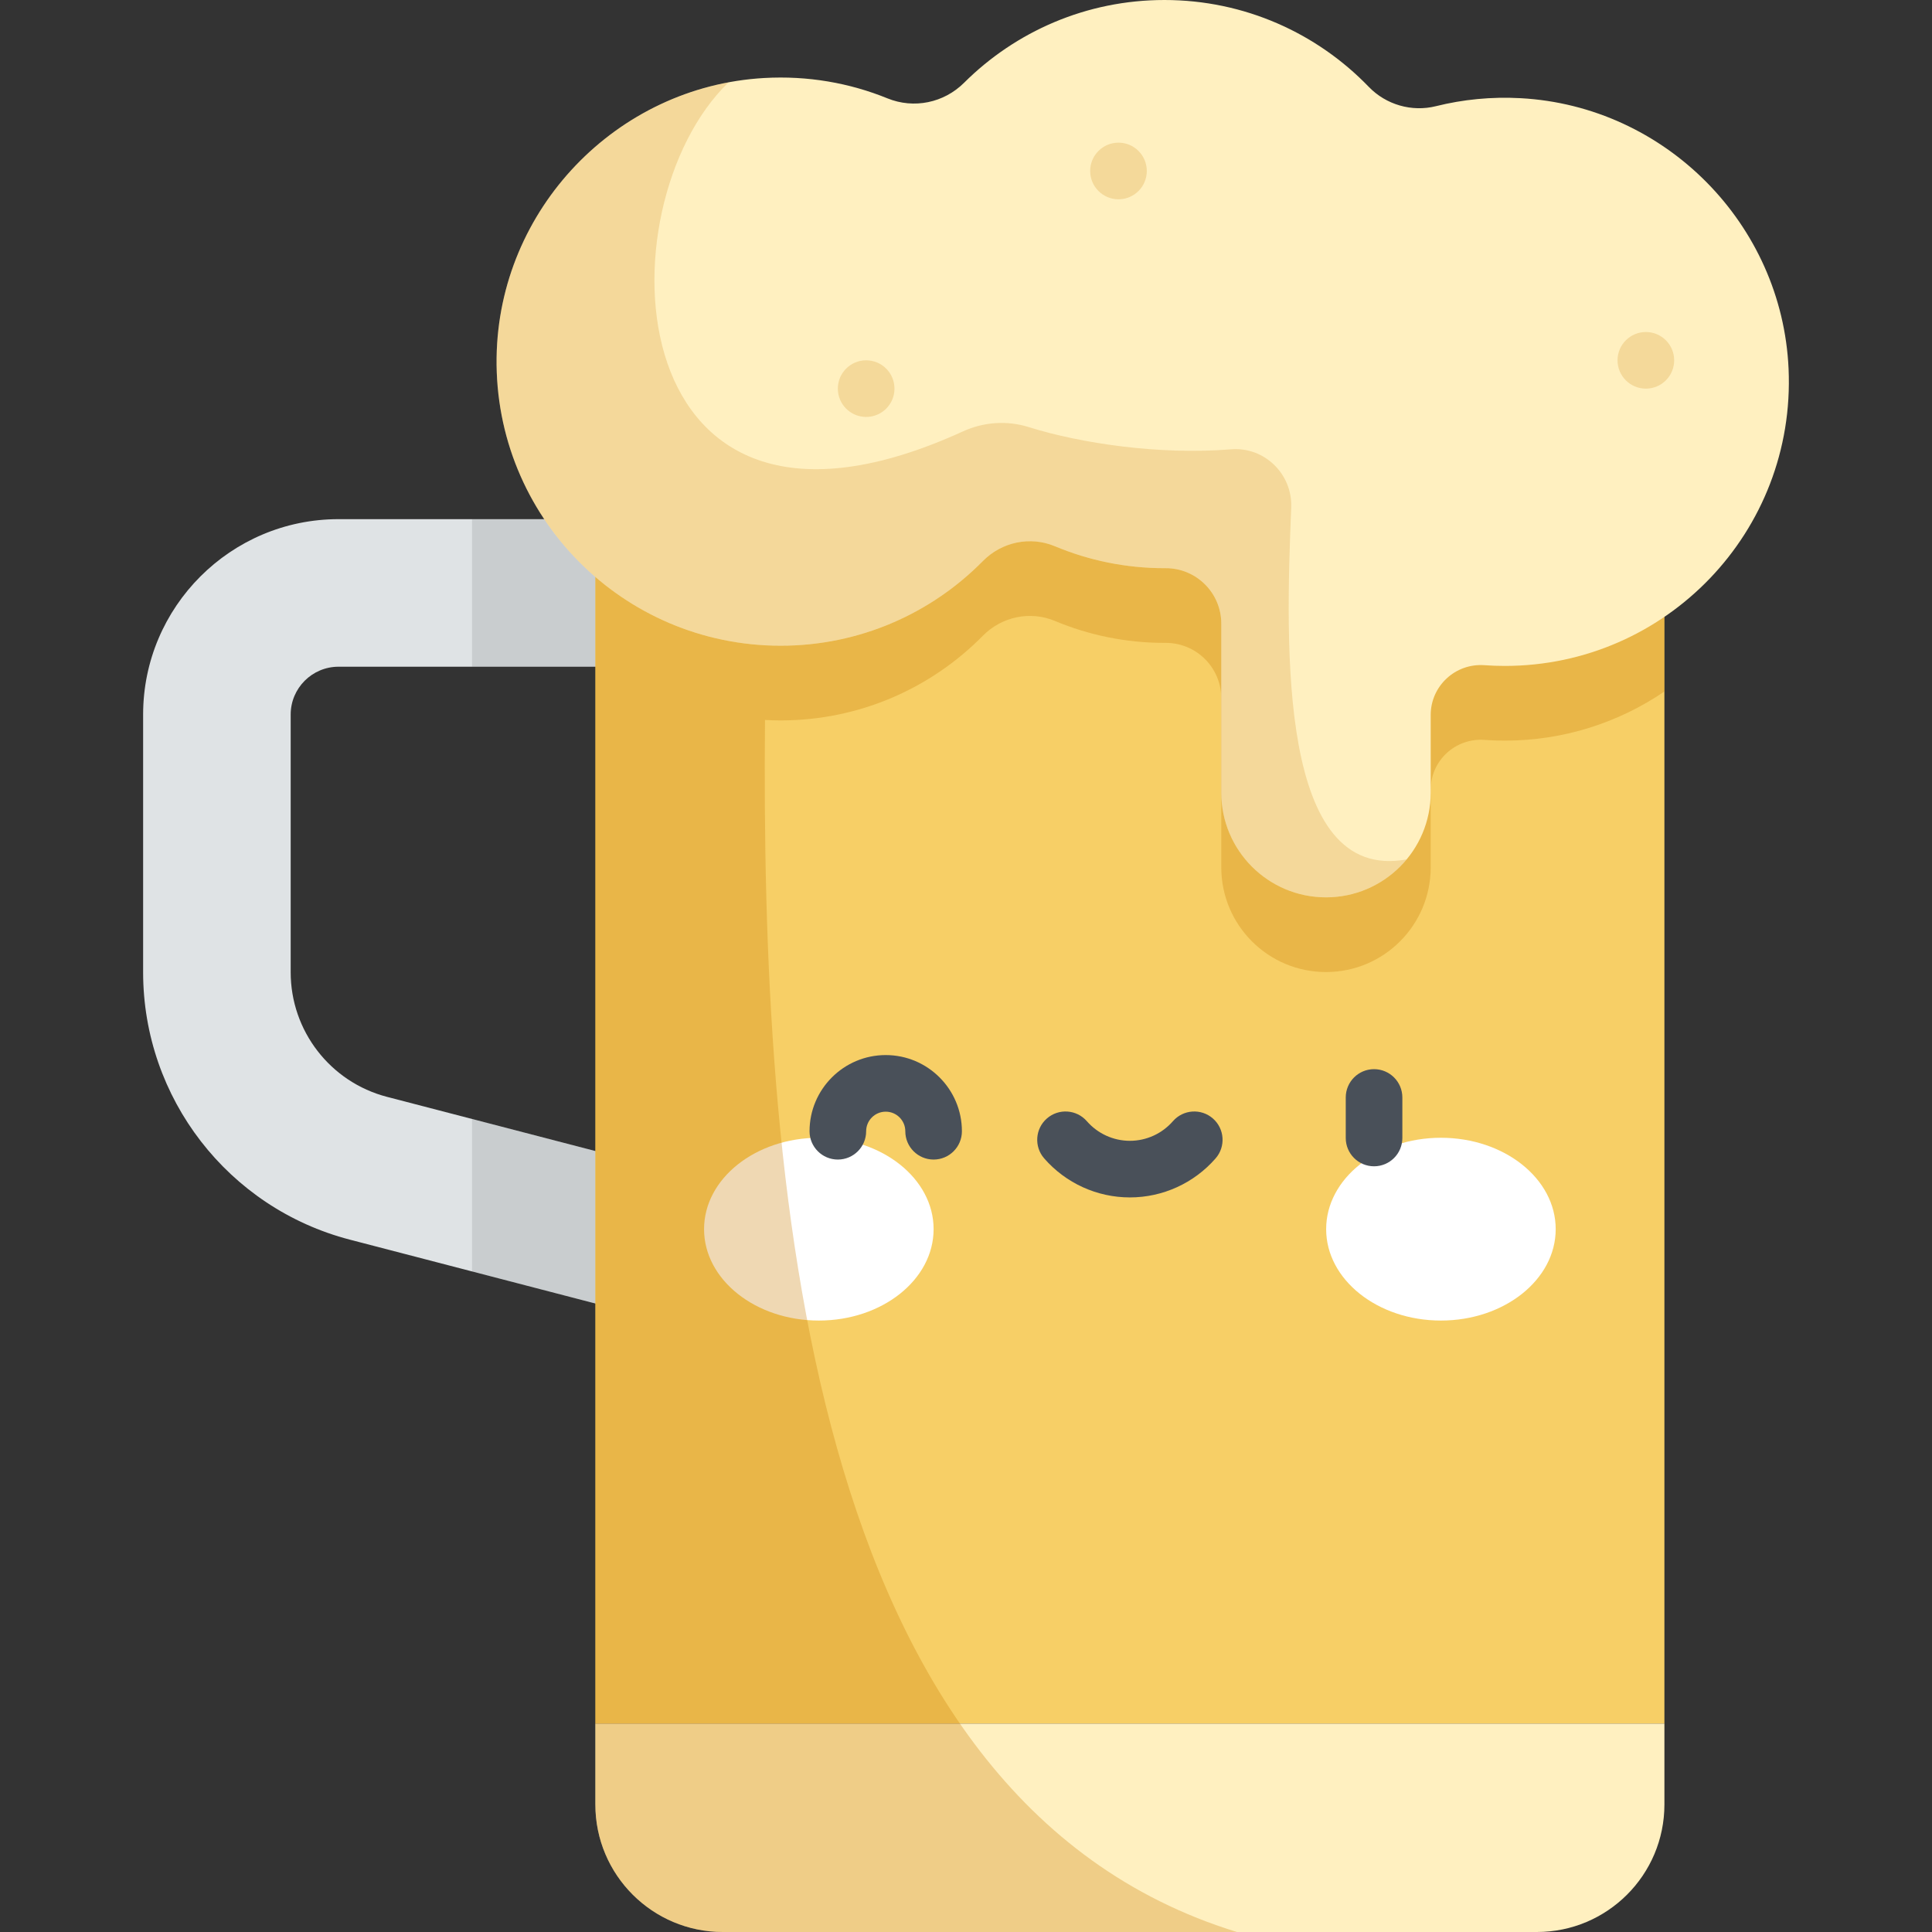 <?xml version="1.0" encoding="iso-8859-1"?>
<!-- Generator: Adobe Illustrator 19.0.0, SVG Export Plug-In . SVG Version: 6.00 Build 0)  -->
<svg version="1.1" id="Capa_1" xmlns="http://www.w3.org/2000/svg" xmlns:xlink="http://www.w3.org/1999/xlink" x="0px" y="0px"
	 viewBox="0 0 512 512" style="enable-background:new 0 0 512 512;" xml:space="preserve">
<rect x="0" y="0" width="512" height="512" fill="#333333" stroke="none"/>
<path style="fill:#DFE3E5;" d="M165.61,346.831c-1.63,0-3.285-0.205-4.935-0.635L92.72,328.523
	c-32.26-8.391-54.791-37.531-54.791-70.863v-68.302c0-28.549,23.226-51.775,51.775-51.775h75.892
	c10.798,0,19.552,8.754,19.552,19.552c0,10.799-8.754,19.552-19.552,19.552H89.704c-6.986,0-12.67,5.684-12.67,12.67v68.302
	c0,15.531,10.498,29.109,25.529,33.018l67.954,17.673c10.451,2.718,16.719,13.393,14.001,23.844
	C182.23,340.996,174.298,346.831,165.61,346.831z"/>
<path style="opacity:0.1;enable-background:new    ;" d="M165.61,346.831c8.688,0,16.621-5.835,18.909-14.636
	c2.718-10.451-3.55-21.126-14.001-23.844l-45.431-11.816v40.406l35.588,9.256C162.325,346.626,163.98,346.831,165.61,346.831z"/>
<path style="opacity:0.1;enable-background:new    ;" d="M165.596,137.583h-40.51v39.105h40.51c10.798,0,19.552-8.754,19.552-19.552
	C185.148,146.337,176.395,137.583,165.596,137.583z"/>
<path style="fill:#F7CF66;" d="M441.088,456.771H157.775V133.393c0-8.003,6.487-14.49,14.49-14.49h254.333
	c8.003,0,14.49,6.487,14.49,14.49L441.088,456.771L441.088,456.771z"/>
<path style="fill:#FFF0C0;" d="M441.088,478.202c0,18.666-15.132,33.798-33.798,33.798H191.573
	c-18.666,0-33.798-15.132-33.798-33.798v-21.431h283.313L441.088,478.202L441.088,478.202z"/>
<g>
	<ellipse style="fill:#FFFFFF;" cx="217" cy="325.74" rx="30.416" ry="24.22"/>
	<ellipse style="fill:#FFFFFF;" cx="381.86" cy="325.74" rx="30.416" ry="24.22"/>
</g>
<g>
	<path style="fill:#495059;" d="M364.138,309.08c-4.143,0-7.5-3.358-7.5-7.5v-10.741c0-4.142,3.357-7.5,7.5-7.5s7.5,3.358,7.5,7.5
		v10.741C371.638,305.722,368.28,309.08,364.138,309.08z"/>
	<path style="fill:#495059;" d="M299.432,317.328c-8.705,0-16.984-3.77-22.714-10.344c-2.721-3.123-2.397-7.86,0.727-10.582
		c3.122-2.722,7.859-2.397,10.582,0.726c2.88,3.305,7.037,5.2,11.405,5.2s8.525-1.895,11.405-5.2
		c2.722-3.122,7.459-3.448,10.582-0.726c3.123,2.721,3.447,7.459,0.727,10.582C316.416,313.558,308.137,317.328,299.432,317.328z"/>
	<path style="fill:#495059;" d="M247.415,307.294c-4.142,0-7.5-3.358-7.5-7.5c0-2.861-2.328-5.19-5.189-5.19
		c-2.861,0-5.189,2.328-5.189,5.19c0,4.142-3.358,7.5-7.5,7.5s-7.5-3.358-7.5-7.5c0-11.132,9.057-20.19,20.189-20.19
		c11.132,0,20.189,9.057,20.189,20.19C254.915,303.936,251.558,307.294,247.415,307.294z"/>
</g>
<path style="opacity:0.3;fill:#C97B00;enable-background:new    ;" d="M202.731,190.799c1.374,0.075,2.756,0.118,4.149,0.118
	c20.987,0,39.957-8.596,53.606-22.451c4.991-5.066,12.531-6.65,19.091-3.904c8.926,3.737,18.722,5.807,29.006,5.807h0.355
	c8.123-0.008,14.713,6.575,14.713,14.698v44.787c0,15.326,12.424,27.749,27.749,27.749l0,0c15.326,0,27.749-12.424,27.749-27.749
	v-20.567c0-7.706,6.547-13.758,14.234-13.206c1.784,0.128,3.585,0.194,5.402,0.194c15.688,0,30.244-4.812,42.303-13.021v-49.861
	c0-8.003-6.487-14.49-14.49-14.49H172.265c-8.003,0-14.49,6.487-14.49,14.49v323.378v21.431c0,18.666,15.132,33.798,33.798,33.798
	h136.235C212.961,476.706,201.673,312.216,202.731,190.799z"/>
<path style="fill:#FFF0C0;" d="M402.977,26.02c-7.772-0.423-15.301,0.339-22.429,2.116c-6.405,1.597-13.226-0.369-17.81-5.12
	C349.051,8.83,329.853,0,308.583,0c-20.723,0-39.48,8.381-53.089,21.931c-5.362,5.339-13.308,6.982-20.317,4.131
	c-10.002-4.068-21.074-6.05-32.683-5.389c-39.174,2.23-70.339,34.842-70.892,74.076c-0.592,42.076,33.338,76.371,75.278,76.371
	c20.987,0,39.957-8.596,53.606-22.451c4.991-5.066,12.531-6.65,19.091-3.904c8.926,3.737,18.722,5.807,29.006,5.807h0.355
	c8.123-0.008,14.713,6.575,14.713,14.698v44.787c0,15.326,12.424,27.749,27.749,27.749l0,0c15.326,0,27.749-12.424,27.749-27.749
	V189.49c0-7.706,6.547-13.758,14.234-13.206c1.784,0.128,3.585,0.194,5.402,0.194c42.726,0,77.139-35.591,75.208-78.743
	C472.276,59.354,441.339,28.109,402.977,26.02z"/>
<g>
	<path style="opacity:0.2;fill:#C97B00;enable-background:new    ;" d="M372.777,227.748c-33.984,6.282-32.099-55.905-30.595-93.251
		c0.357-8.868-7.093-16.143-15.939-15.422c-18.981,1.547-39.833-1.574-53.647-5.896c-5.724-1.791-11.921-1.358-17.376,1.136
		c-91.895,42.008-96.366-59.451-62.154-92.481c-34.631,6.463-60.958,36.887-61.465,72.913
		c-0.592,42.076,33.338,76.371,75.278,76.371c20.987,0,39.957-8.596,53.606-22.451c4.991-5.066,12.531-6.65,19.091-3.904
		c8.926,3.737,18.722,5.807,29.005,5.807h0.356c8.123-0.008,14.712,6.575,14.712,14.698v44.787
		c0,15.326,12.424,27.749,27.749,27.749l0,0C360.001,237.805,367.687,233.891,372.777,227.748z"/>
	<g style="opacity:0.2;">
		<circle style="fill:#C97B00;" cx="229.54" cy="102.99" r="7.503"/>
		<circle style="fill:#C97B00;" cx="296.41" cy="45.31" r="7.503"/>
		<circle style="fill:#C97B00;" cx="436.17" cy="95.49" r="7.503"/>
	</g>
</g>
<g>
</g>
<g>
</g>
<g>
</g>
<g>
</g>
<g>
</g>
<g>
</g>
<g>
</g>
<g>
</g>
<g>
</g>
<g>
</g>
<g>
</g>
<g>
</g>
<g>
</g>
<g>
</g>
<g>
</g>
</svg>